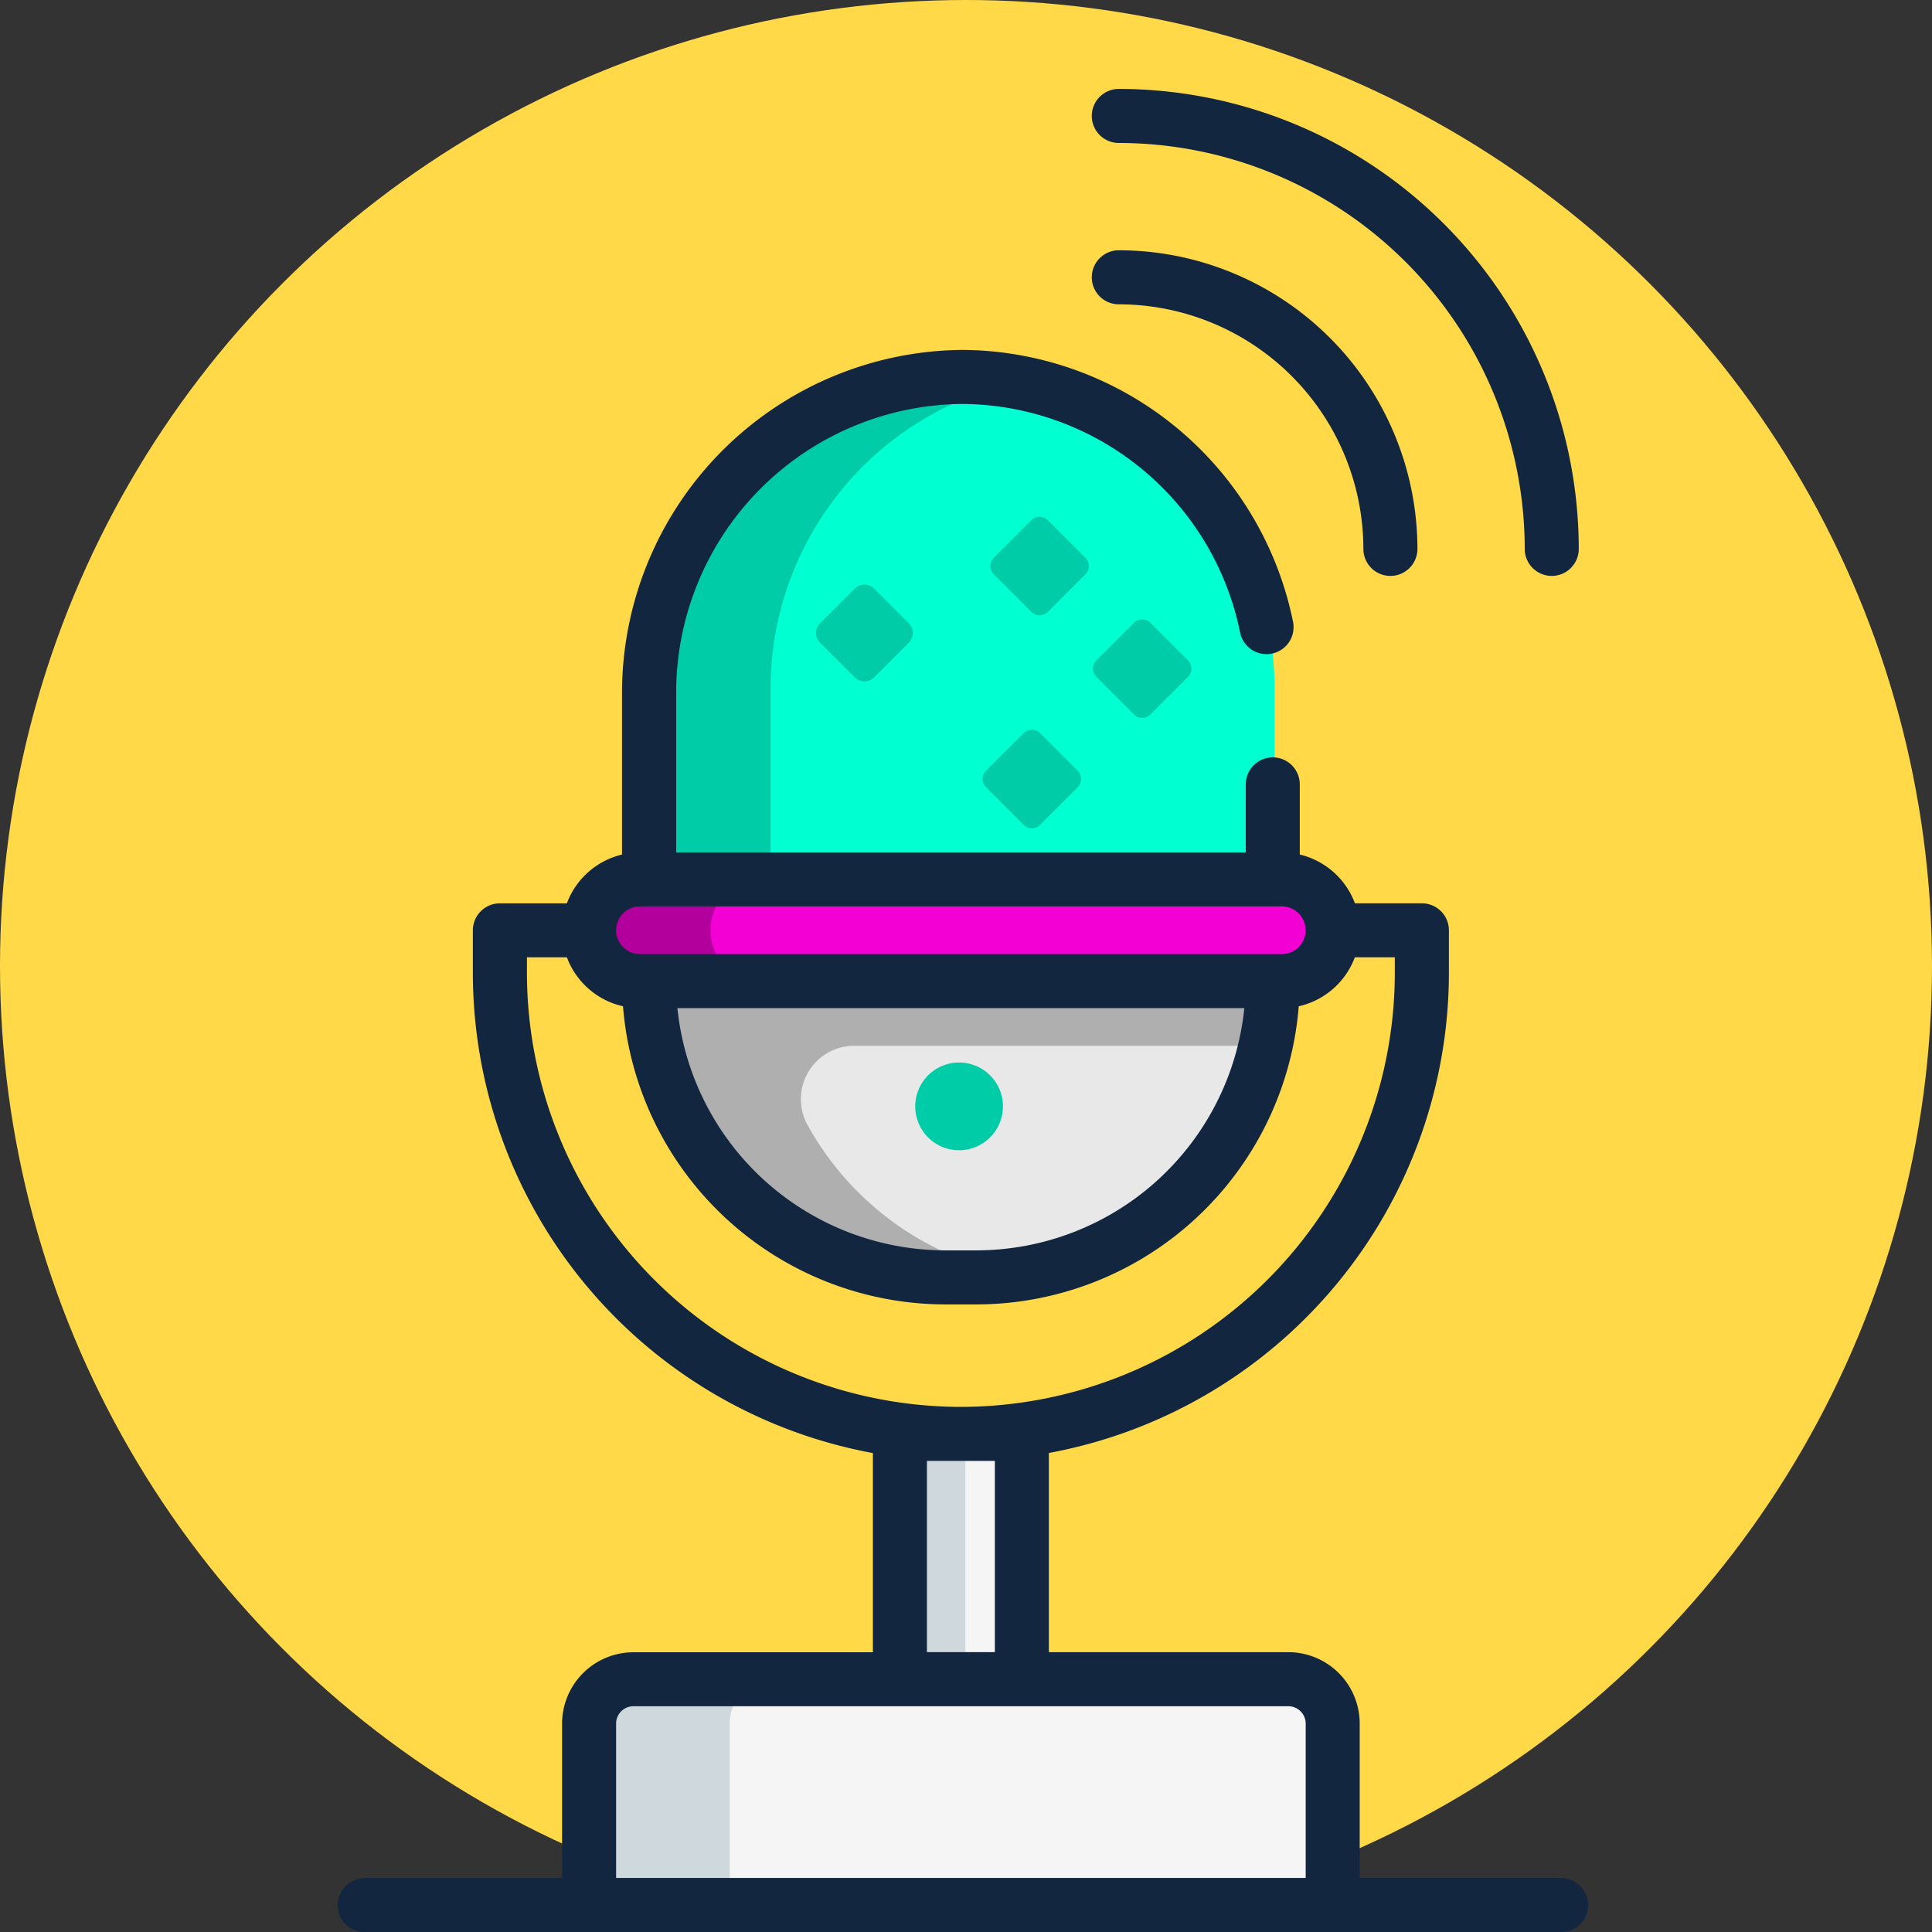 <svg xmlns="http://www.w3.org/2000/svg" width="85" height="85" viewBox="0 0 85 85">
  <rect x="0" y="0" width="85" height="85" fill="#333333" stroke="none"/>
  <g id="Grupo_54826" data-name="Grupo 54826" transform="translate(-5115.163 476.971)">
    <circle id="Elipse_4175" data-name="Elipse 4175" cx="42.5" cy="42.5" r="42.5" transform="translate(5115.163 -476.971)" fill="#ffd947"/>
    <rect id="Rectángulo_6240" data-name="Rectángulo 6240" width="5.524" height="13.95" transform="translate(5154.675 -413.965)" fill="#f5f5f5"/>
    <rect id="Rectángulo_6241" data-name="Rectángulo 6241" width="2.96" height="13.95" transform="translate(5154.675 -413.965)" fill="#cfd8dc"/>
    <path id="Trazado_103143" data-name="Trazado 103143" d="M5278.308-3.261v-7.152a2.032,2.032,0,0,1,2.033-2.032h28.809a2.033,2.033,0,0,1,2.032,2.032v7.152a.908.908,0,0,1-.909.908h-31.057A.908.908,0,0,1,5278.308-3.261Z" transform="translate(-137.307 -390.728)" fill="#f5f5f5"/>
    <path id="Trazado_103144" data-name="Trazado 103144" d="M5286.612-12.445h-6.3a2.033,2.033,0,0,0-2.008,2.031v7.152a.908.908,0,0,0,.908.908h5.364v-8.06A2.034,2.034,0,0,1,5286.612-12.445Z" transform="translate(-137.307 -390.728)" fill="#cfd8dc"/>
    <path id="Trazado_103145" data-name="Trazado 103145" d="M5307.692-193.172a13.078,13.078,0,0,1-8.822-3.418,13.085,13.085,0,0,1-4.227-8.381l-.139-1.394h27.743l-.139,1.394a13.085,13.085,0,0,1-4.227,8.381,13.078,13.078,0,0,1-8.822,3.418Z" transform="translate(-150.939 -227.52)" fill="#e8e8e8"/>
    <path id="Trazado_103146" data-name="Trazado 103146" d="M5300.1-206.369h-5.077a.312.312,0,0,0-.311.344l.105,1.051c.017.166.038.331.061.495.01.074.021.149.033.223s.022.131.034.2q.053.311.122.617h0a13.1,13.1,0,0,0,3.977,6.848,13.078,13.078,0,0,0,8.821,3.418h1.389a.312.312,0,0,0,.092-.609,13.086,13.086,0,0,1-4.88-2.809,13.132,13.132,0,0,1-2.652-3.353,2.348,2.348,0,0,1,2.044-3.5h17.921a.312.312,0,0,0,.307-.248,12.937,12.937,0,0,0,.2-1.285l.1-1.051a.312.312,0,0,0-.311-.344H5300.1Z" transform="translate(-151.114 -227.517)" fill="#afafaf"/>
    <path id="Trazado_103147" data-name="Trazado 103147" d="M5371.336-179.394a1.932,1.932,0,0,1-1.93-1.93,1.932,1.932,0,0,1,1.93-1.93,1.932,1.932,0,0,1,1.93,1.93A1.932,1.932,0,0,1,5371.336-179.394Z" transform="translate(-213.977 -246.971)" fill="#00cca7"/>
    <path id="Trazado_103148" data-name="Trazado 103148" d="M5294.973-350.222v-10.214a13.813,13.813,0,0,1,13.8-13.8,13.813,13.813,0,0,1,13.8,13.8v10.214Z" transform="translate(-151.332 -86.238)" fill="#00ffd1"/>
    <path id="Trazado_103149" data-name="Trazado 103149" d="M5308.51-374.221l-.161,0a14.1,14.1,0,0,0-13.376,13.987v10.011a.008.008,0,0,0,.008.007h5.407a.008.008,0,0,0,.008-.007v-10.207a13.817,13.817,0,0,1,8.358-12.68A.582.582,0,0,0,5308.51-374.221Z" transform="translate(-151.332 -86.248)" fill="#00cca7"/>
    <path id="Trazado_103150" data-name="Trazado 103150" d="M5280.625-230a2.32,2.32,0,0,1-2.317-2.317,2.32,2.32,0,0,1,2.317-2.317h28.239a2.32,2.32,0,0,1,2.317,2.317,2.32,2.32,0,0,1-2.317,2.317Z" transform="translate(-137.307 -203.731)" fill="#f200d4"/>
    <path id="Trazado_103151" data-name="Trazado 103151" d="M5283.729-232.314a2.32,2.32,0,0,1,2.317-2.317h-5.421a2.32,2.32,0,0,0-2.317,2.317,2.32,2.32,0,0,0,2.317,2.317h5.421A2.32,2.32,0,0,1,5283.729-232.314Z" transform="translate(-137.307 -203.731)" fill="#b3009d"/>
    <g id="Grupo_54826-2" data-name="Grupo 54826" transform="translate(5151.064 -454.235)">
      <path id="Trazado_103152" data-name="Trazado 103152" d="M5394.46-332.325l-1.651,1.651a.516.516,0,0,1-.729,0l-1.651-1.651a.516.516,0,0,1,0-.729l1.651-1.651a.516.516,0,0,1,.729,0l1.651,1.651A.516.516,0,0,1,5394.46-332.325Z" transform="translate(-5382.608 334.856)" fill="#00cca7"/>
      <path id="Trazado_103153" data-name="Trazado 103153" d="M5422.96-303.825l-1.651,1.651a.516.516,0,0,1-.729,0l-1.65-1.651a.515.515,0,0,1,0-.729l1.65-1.651a.516.516,0,0,1,.729,0l1.651,1.651A.515.515,0,0,1,5422.96-303.825Z" transform="translate(-5406.595 310.87)" fill="#00cca7"/>
      <path id="Trazado_103154" data-name="Trazado 103154" d="M5392.3-273.164l-1.651,1.651a.515.515,0,0,1-.729,0l-1.651-1.651a.515.515,0,0,1,0-.729l1.651-1.651a.515.515,0,0,1,.729,0l1.651,1.651A.515.515,0,0,1,5392.3-273.164Z" transform="translate(-5380.79 285.065)" fill="#00cca7"/>
      <path id="Trazado_103155" data-name="Trazado 103155" d="M5345.931-313.46l-1.524,1.524a.605.605,0,0,1-.856,0l-1.524-1.524a.606.606,0,0,1,0-.856l1.524-1.524a.605.605,0,0,1,.856,0l1.524,1.524A.606.606,0,0,1,5345.931-313.46Z" transform="translate(-5341.849 319.001)" fill="#00cca7"/>
    </g>
    <path id="Trazado_103156" data-name="Trazado 103156" d="M5430.407-395.755a1.189,1.189,0,0,0,1.189,1.189,1.189,1.189,0,0,0,1.189-1.189,13.153,13.153,0,0,0-13.139-13.138,1.189,1.189,0,0,0-1.188,1.189,1.189,1.189,0,0,0,1.188,1.189A10.773,10.773,0,0,1,5430.407-395.755Z" transform="translate(-255.261 -57.067)" fill="#12263f"/>
    <path id="Trazado_103157" data-name="Trazado 103157" d="M5419.646-453.715a1.189,1.189,0,0,0-1.188,1.189,1.189,1.189,0,0,0,1.188,1.189,17.88,17.88,0,0,1,17.86,17.859,1.189,1.189,0,0,0,1.188,1.189,1.189,1.189,0,0,0,1.189-1.189A20.26,20.26,0,0,0,5419.646-453.715Z" transform="translate(-255.261 -19.344)" fill="#12263f"/>
    <path id="Trazado_103158" data-name="Trazado 103158" d="M5262.736-314.009h-8.816V-320.8a3.142,3.142,0,0,0-3.142-3.142h-10.533v-8.764a21.5,21.5,0,0,0,17.6-21.119V-355.7a1.189,1.189,0,0,0-1.188-1.189h-2.947a3.441,3.441,0,0,0-2.426-2.146v-3.086a1.189,1.189,0,0,0-1.189-1.189h0a1.189,1.189,0,0,0-1.188,1.189v2.994h-25.059v-7.048a12.7,12.7,0,0,1,12.529-12.684,12.549,12.549,0,0,1,12.28,10.051,1.188,1.188,0,0,0,1.164.957h0a1.188,1.188,0,0,0,1.168-1.415,14.934,14.934,0,0,0-14.543-11.97,15.1,15.1,0,0,0-14.981,15.095v7.107a3.439,3.439,0,0,0-2.426,2.146h-2.947a1.189,1.189,0,0,0-1.189,1.189v1.878a21.5,21.5,0,0,0,17.6,21.119v8.764H5221.97a3.142,3.142,0,0,0-3.142,3.142v6.792h-8.636a1.222,1.222,0,0,0-1.238,1.152,1.189,1.189,0,0,0,1.188,1.225h52.645a1.189,1.189,0,0,0,1.188-1.225A1.222,1.222,0,0,0,5262.736-314.009Zm-40.482-42.744h28.239a1.05,1.05,0,0,1,1.049,1.049,1.05,1.05,0,0,1-1.049,1.049h-28.239a1.051,1.051,0,0,1-1.049-1.049A1.051,1.051,0,0,1,5222.254-356.753Zm26.59,4.476a11.862,11.862,0,0,1-11.787,10.657h-1.368a11.863,11.863,0,0,1-11.787-10.657Zm-31.562-1.549v-.689h1.758a3.439,3.439,0,0,0,2.469,2.156,14.242,14.242,0,0,0,14.18,13.117h1.368a14.242,14.242,0,0,0,14.181-13.117,3.441,3.441,0,0,0,2.469-2.156h1.758v.689a19.114,19.114,0,0,1-19.092,19.092A19.113,19.113,0,0,1,5217.282-353.826Zm20.586,21.469v8.414h-2.988v-8.414Zm13.674,18.348h-30.337V-320.8a.765.765,0,0,1,.765-.764h28.809a.766.766,0,0,1,.765.764v6.792Z" transform="translate(-78.936 -80.34)" fill="#12263f"/>
  </g>
</svg>
